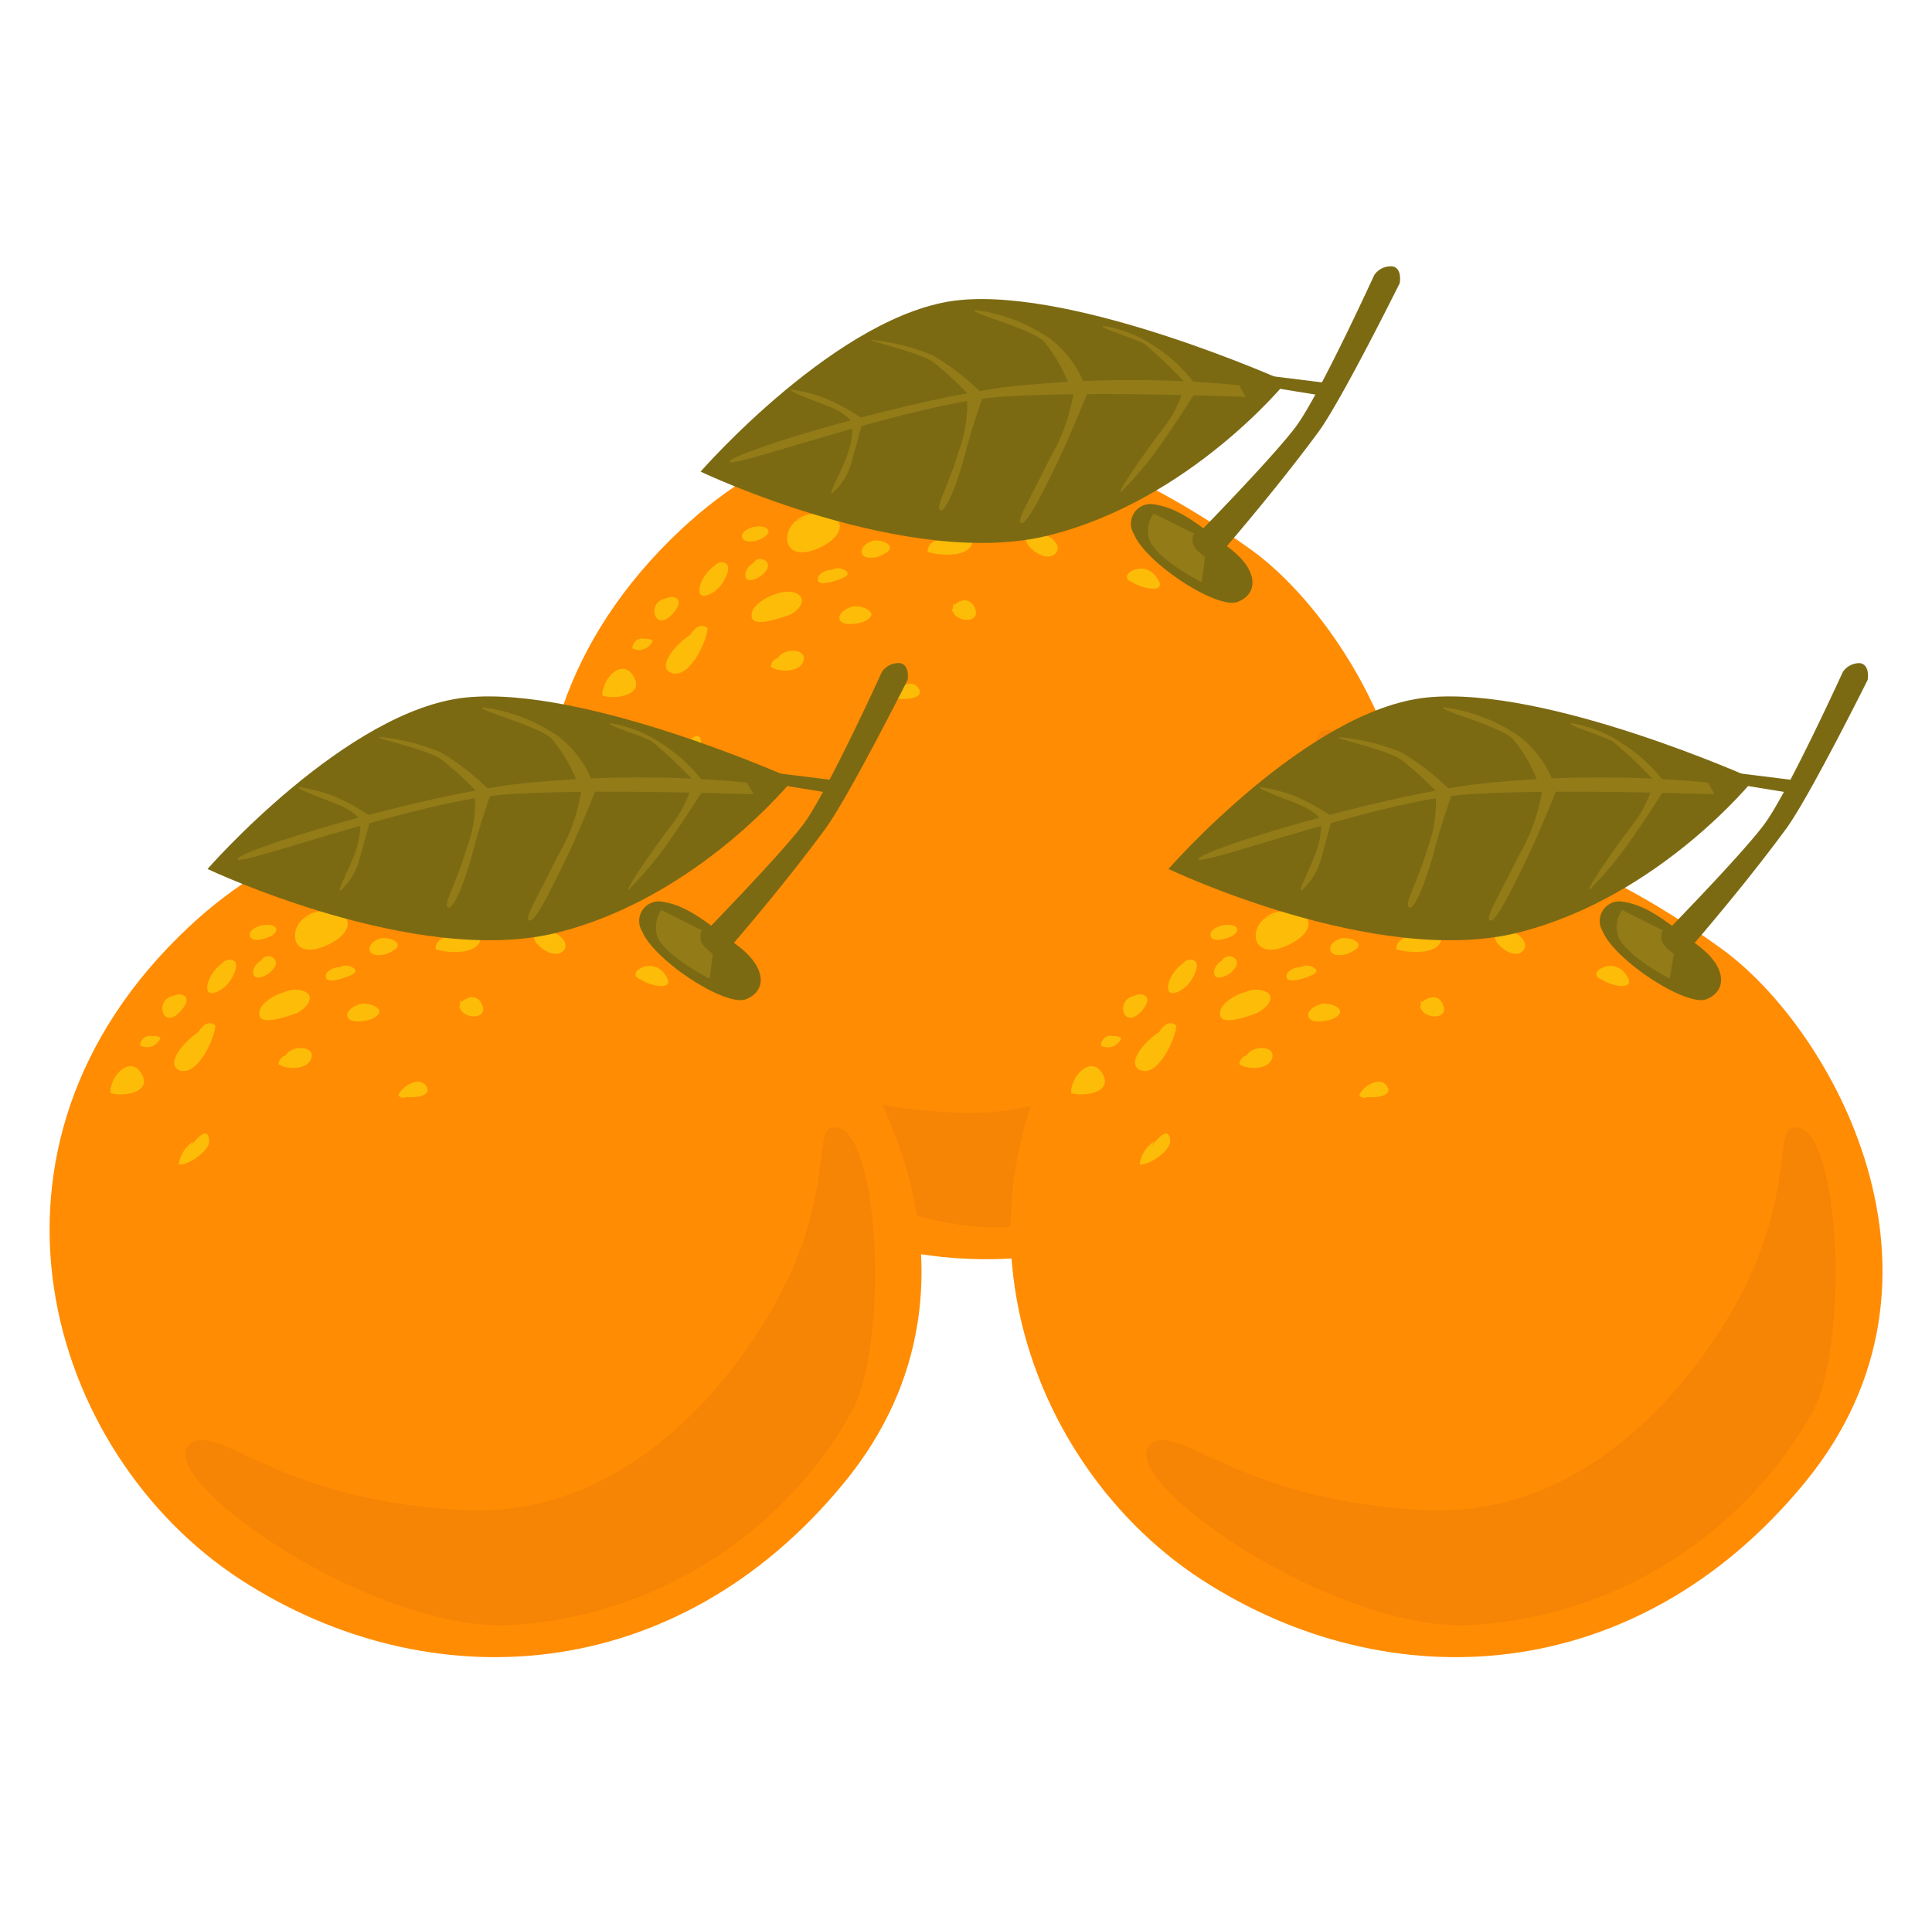 <svg id="Layer_1" data-name="Layer 1" xmlns="http://www.w3.org/2000/svg" viewBox="0 0 105.29 104.84"><defs><style>.cls-1{fill:#ff8c03;}.cls-2{fill:#fcbc08;}.cls-3{fill:#f28106;opacity:0.7;}.cls-4{fill:#7c6a13;}.cls-5{fill:#937b18;}</style></defs><title>orange3</title><path class="cls-1" d="M68.23,30C74.18,34.33,82,48,72.8,59.17S50.11,71,40,64.45C29.38,57.6,24.31,40.86,37.11,28.87,47.37,19.27,59.24,23.52,68.23,30Z"/><path class="cls-2" d="M43.32,28.42h0Z"/><path class="cls-2" d="M44.7,29.84c.7-.33,1.48-1,.82-1.66s-1.55.08-2.18.24C42.48,29.2,42.84,30.73,44.7,29.84Z"/><path class="cls-2" d="M43.35,28.41,44.41,28A1.7,1.7,0,0,0,43.35,28.41Z"/><path class="cls-2" d="M41.44,31.41c.27-.18.62-.58.27-.85a.44.44,0,0,0-.66.14.84.84,0,0,0-.43.56C40.56,31.83,41.17,31.61,41.44,31.41Z"/><path class="cls-2" d="M46,31.06a.68.68,0,0,0-.65,0c-.31,0-.7.17-.77.42a.3.3,0,0,0,0,.16l-.09.06.09-.06c.08.29.77.08,1,0S46.54,31.35,46,31.06Z"/><path class="cls-2" d="M44.48,31.72l0,0Z"/><path class="cls-2" d="M47.47,29.52c-.3.09-.64.42-.47.71s.88.17,1.13,0C49.13,29.72,47.84,29.3,47.47,29.52Z"/><path class="cls-2" d="M48.72,27.71c-.21,0-.58-.12-.74.06a.26.26,0,0,0,0,.34c0,.21.36.39.5.46.3.15,1.82.64,1.93.13S49.09,27.76,48.72,27.71Z"/><path class="cls-2" d="M47.06,26.69c.31.17,1.43.12,1.54-.32s-.61-.54-.9-.5a1.07,1.07,0,0,0-.48.27C46.92,26.28,46.7,26.5,47.06,26.69Z"/><path class="cls-2" d="M41.64,29.29c.58-.42,0-.66-.44-.58h0c-.26,0-.92.28-.74.63S41.42,29.45,41.64,29.29Z"/><path class="cls-2" d="M39.21,32c.22-.24.88-1.31.12-1.35a.52.52,0,0,0-.4.2,2.13,2.13,0,0,0-.76,1C37.87,32.88,38.83,32.43,39.21,32Z"/><path class="cls-2" d="M43.3,32.3a1.57,1.57,0,0,0-1,.08c-.56.16-1.22.6-1.32,1-.25,1,1.56.29,2,.16C43.49,33.35,44.14,32.61,43.3,32.3Z"/><path class="cls-2" d="M46.34,33.1c-.29.1-.6.34-.6.57,0,.51,1,.35,1.34.22C48.19,33.37,46.74,32.88,46.34,33.1Z"/><path class="cls-2" d="M53.49,27.45a.5.5,0,0,0-.5.2,1.4,1.4,0,0,0,2.09,0A1.18,1.18,0,0,0,53.49,27.45Z"/><path class="cls-2" d="M50.55,30.08c.62.22,2.32.33,2.45-.54a1.5,1.5,0,0,0-1.36-.16C51.11,29.36,50.55,29.53,50.55,30.08Z"/><path class="cls-2" d="M51.77,25.57a.91.91,0,0,0-1.24-.13.61.61,0,0,0-.3.36A1.2,1.2,0,0,0,51.77,25.57Z"/><path class="cls-2" d="M56.38,29.16c-1.25,0,.36,1.58,1.06,1.08S56.88,28.84,56.38,29.16Z"/><path class="cls-2" d="M38.56,34.24c-.38-.3-.71,0-.93.36-.84.52-1.85,1.77-1.05,2.08C37.58,37.05,38.54,34.92,38.56,34.24Z"/><path class="cls-2" d="M36.26,32.63c-1.08.2-.56,2,.46.76C37.36,32.64,36.71,32.4,36.26,32.63Z"/><path class="cls-2" d="M42.39,35.87a.54.54,0,0,0-.39.48c.4.29,1.47.31,1.74-.21C44.14,35.36,42.75,35.26,42.39,35.87Z"/><path class="cls-2" d="M52,33l-.06-.08a.63.63,0,0,0,0,.22c-.07.1-.07.19,0,.22.22.58,1.46.6,1.22-.13S52.24,32.69,52,33Z"/><path class="cls-2" d="M63,31.43c-.73-1-2.23,0-1.29.31C62.31,32.13,63.76,32.39,63,31.43Z"/><path class="cls-2" d="M37.21,40.82l.15-.26a1.79,1.79,0,0,0-.8,1.24c.43.12,1.7-.72,1.66-1.27C38.17,39.7,37.58,40.29,37.21,40.82Z"/><path class="cls-2" d="M48.53,38a.3.3,0,0,0,.42.09c.53.07,1.49-.06,1.08-.61S48.68,37.61,48.53,38Z"/><path class="cls-2" d="M32.9,37.49a.87.87,0,0,0-.07.43c.64.22,2.27,0,1.73-1S33.08,36.75,32.9,37.49Z"/><path class="cls-2" d="M35.12,34.82l0,0a.54.54,0,0,0-.66.52.79.79,0,0,0,1.11-.42A.75.75,0,0,0,35.12,34.82Z"/><path class="cls-3" d="M37.22,57c-2.34,1.69,9.59,10.19,17.34,9.89A22.81,22.81,0,0,0,73.31,55.16C75.37,51,74.65,39,72.08,39.84c-.91.3.21,4.35-3.55,10.49C65.23,55.71,59.6,61,52.15,60.66,41.94,60.17,38.77,55.91,37.22,57Z"/><path class="cls-4" d="M62.8,27.48a1.07,1.07,0,0,0-1,1.64c.64,1.57,4.53,4.12,5.65,3.69s1.17-1.71-.46-2.94S64.29,27.67,62.8,27.48Z"/><path class="cls-4" d="M64.82,29.58s4.51-4.59,5.8-6.32S74.89,15,74.89,15a1.09,1.09,0,0,1,1-.48c.55.11.39.92.39.92s-3.14,6.33-4.41,8.08c-2.6,3.54-6,7.4-6,7.4Z"/><path class="cls-4" d="M72.69,20.93c-.28-.05-7.44-.92-7.44-.92l-.27.42,3.69.59,3.7.6Z"/><path class="cls-4" d="M57.18,29.18c-7.68,1.93-19-3.47-19-3.47s7.59-8.7,14.1-9.35,17.82,4.45,17.82,4.45S64.89,27.25,57.18,29.18Z"/><path class="cls-5" d="M62.87,28a1.58,1.58,0,0,0-.18,1.55c.56,1.06,2.8,2.19,2.8,2.19l.18-1.39s-.6-.4-.66-.74a.77.77,0,0,1,.06-.53Z"/><path class="cls-5" d="M67.53,21a61.38,61.38,0,0,0-12.88.12c-6,.85-15,3.66-14.89,4.05S49.63,22,54.45,21.64s13.44,0,13.44,0Z"/><path class="cls-5" d="M64.51,21.21a6.72,6.72,0,0,1-1.25,2.31c-1.09,1.46-2.39,3.35-2.17,3.3a19.86,19.86,0,0,0,2.5-3.07c.71-1,1.63-2.49,1.63-2.49Z"/><path class="cls-5" d="M58.53,21.26A10.18,10.18,0,0,1,57.21,25c-1.32,2.67-1.85,3.45-1.53,3.51s1.32-2,2-3.42,1.69-3.93,1.69-3.93Z"/><path class="cls-5" d="M52.71,21.8a7.29,7.29,0,0,1-.46,2.79c-.59,2-1.31,3.08-1,3.22s1-1.7,1.36-3.12,1-3.19,1-3.19Z"/><path class="cls-5" d="M46.45,23.25a4.41,4.41,0,0,1-.31,1.65c-.37,1-1,2-.78,2a3.51,3.51,0,0,0,1.07-1.8c.26-.91.55-2,.55-2Z"/><path class="cls-5" d="M65.22,21.06A8.47,8.47,0,0,0,63,18.93a6.92,6.92,0,0,0-2.91-1.17c-.15.14,1.66.64,2.3,1A24.12,24.12,0,0,1,64.71,21Z"/><path class="cls-5" d="M59.07,20.88a5.7,5.7,0,0,0-1.84-2.41,9.21,9.21,0,0,0-4.1-1.57c-.39.13,3,1,3.75,1.7A8.31,8.31,0,0,1,58.27,21Z"/><path class="cls-5" d="M53.57,21.5a13.39,13.39,0,0,0-2.76-2.14,11.74,11.74,0,0,0-3.32-.83c-.39,0,2.55.64,3.37,1.21a17.67,17.67,0,0,1,2.08,1.94Z"/><path class="cls-5" d="M46.44,23.08s-.09-.48-1.46-1-2.12-.84-1.82-.84a8.68,8.68,0,0,1,1.81.47,11.39,11.39,0,0,1,2.14,1.19Z"/><path class="cls-1" d="M41.41,51.69C47.36,56,55.2,69.62,46,80.83S23.29,92.7,13.13,86.12C2.56,79.26-2.51,62.52,10.29,50.53,20.55,40.93,32.43,45.18,41.41,51.69Z"/><path class="cls-2" d="M16.5,50.09h0Z"/><path class="cls-2" d="M17.88,51.5c.7-.33,1.48-1,.82-1.66s-1.55.08-2.18.24C15.66,50.86,16,52.39,17.88,51.5Z"/><path class="cls-2" d="M16.53,50.07l1.06-.4A1.64,1.64,0,0,0,16.53,50.07Z"/><path class="cls-2" d="M14.62,53.08c.27-.19.62-.59.28-.86a.45.45,0,0,0-.67.14.84.84,0,0,0-.43.56C13.74,53.5,14.35,53.27,14.62,53.08Z"/><path class="cls-2" d="M19.18,52.72a.68.68,0,0,0-.65,0c-.31,0-.7.17-.77.42a.3.3,0,0,0,0,.16l-.09.06.09-.06c.09.29.77.08,1,0S19.72,53,19.18,52.72Z"/><path class="cls-2" d="M17.66,53.38l0,0Z"/><path class="cls-2" d="M20.65,51.18c-.3.09-.64.42-.47.71s.88.18,1.13,0C22.31,51.38,21,51,20.65,51.18Z"/><path class="cls-2" d="M21.9,49.37c-.21,0-.58-.12-.74.06a.29.29,0,0,0,0,.35c0,.2.36.39.5.46.3.14,1.83.63,1.93.12S22.27,49.42,21.9,49.37Z"/><path class="cls-2" d="M20.24,48.35c.31.17,1.43.13,1.54-.32s-.61-.54-.9-.5a1.07,1.07,0,0,0-.48.27C20.1,47.94,19.88,48.16,20.24,48.35Z"/><path class="cls-2" d="M14.82,51c.58-.42,0-.66-.44-.57h0c-.26,0-.92.28-.74.64S14.6,51.11,14.82,51Z"/><path class="cls-2" d="M12.39,53.66c.22-.24.88-1.31.12-1.35a.52.52,0,0,0-.4.2,2.13,2.13,0,0,0-.76,1C11.05,54.54,12,54.09,12.39,53.66Z"/><path class="cls-2" d="M16.48,54a1.48,1.48,0,0,0-1,.09c-.57.15-1.23.59-1.33,1-.25,1,1.56.28,2,.15C16.67,55,17.32,54.28,16.48,54Z"/><path class="cls-2" d="M19.52,54.77c-.29.09-.6.33-.6.56,0,.51,1,.35,1.34.22C21.38,55,19.92,54.54,19.52,54.77Z"/><path class="cls-2" d="M26.67,49.11a.5.5,0,0,0-.49.2,1.39,1.39,0,0,0,2.08,0A1.18,1.18,0,0,0,26.67,49.11Z"/><path class="cls-2" d="M23.73,51.74c.62.22,2.32.33,2.45-.54A1.53,1.53,0,0,0,24.82,51C24.3,51,23.74,51.2,23.73,51.74Z"/><path class="cls-2" d="M25,47.23a.9.9,0,0,0-1.24-.12.56.56,0,0,0-.3.35A1.19,1.19,0,0,0,25,47.23Z"/><path class="cls-2" d="M29.56,50.82c-1.25,0,.36,1.58,1.06,1.08S30.06,50.5,29.56,50.82Z"/><path class="cls-2" d="M11.74,55.9c-.38-.3-.71,0-.93.36C10,56.79,9,58,9.76,58.34,10.76,58.72,11.72,56.58,11.74,55.9Z"/><path class="cls-2" d="M9.44,54.29c-1.07.2-.56,2,.46.76C10.54,54.3,9.89,54.06,9.44,54.29Z"/><path class="cls-2" d="M15.57,57.53a.55.55,0,0,0-.39.48c.4.29,1.47.31,1.74-.21C17.32,57,15.93,56.92,15.57,57.53Z"/><path class="cls-2" d="M25.14,54.63l-.06-.09a.63.63,0,0,0,0,.22c-.06.1-.07.19,0,.22.22.58,1.46.6,1.22-.13S25.43,54.35,25.14,54.63Z"/><path class="cls-2" d="M36.22,53.09c-.73-1-2.23,0-1.29.31C35.49,53.79,36.94,54.05,36.22,53.09Z"/><path class="cls-2" d="M10.39,62.48l.15-.26a1.81,1.81,0,0,0-.8,1.25c.43.11,1.7-.72,1.66-1.28C11.35,61.36,10.76,62,10.39,62.48Z"/><path class="cls-2" d="M21.71,59.7a.31.31,0,0,0,.42.1c.53.06,1.49-.07,1.08-.62S21.86,59.27,21.71,59.7Z"/><path class="cls-2" d="M6.08,59.15a.77.77,0,0,0-.06.43c.63.22,2.26,0,1.72-1S6.27,58.41,6.08,59.15Z"/><path class="cls-2" d="M8.3,56.48h0a.53.53,0,0,0-.66.51.79.79,0,0,0,1.11-.42A.75.75,0,0,0,8.3,56.48Z"/><path class="cls-3" d="M10.4,78.69C8.06,80.38,20,88.88,27.74,88.59A22.84,22.84,0,0,0,46.49,76.82c2.06-4.21,1.34-16.15-1.23-15.32-.91.3.21,4.35-3.55,10.49-3.3,5.39-8.93,10.7-16.38,10.33C15.12,81.83,12,77.57,10.4,78.69Z"/><path class="cls-4" d="M36,49.14a1.07,1.07,0,0,0-1,1.64c.65,1.57,4.53,4.12,5.65,3.69s1.17-1.71-.46-2.93S37.47,49.33,36,49.14Z"/><path class="cls-4" d="M38,51.24s4.5-4.59,5.79-6.32,4.27-8.29,4.27-8.29a1.09,1.09,0,0,1,1-.48c.55.11.4.92.4.92S46.27,43.4,45,45.15c-2.59,3.54-6,7.4-6,7.4Z"/><path class="cls-4" d="M45.87,42.59c-.27-.05-7.44-.92-7.44-.92l-.27.42,3.69.59,3.7.6Z"/><path class="cls-4" d="M30.37,50.84c-7.69,1.93-19.06-3.47-19.06-3.47s7.59-8.7,14.1-9.35,17.82,4.45,17.82,4.45S38.08,48.91,30.37,50.84Z"/><path class="cls-5" d="M36.05,49.61a1.58,1.58,0,0,0-.18,1.55c.56,1.06,2.8,2.19,2.8,2.19L38.85,52s-.6-.41-.66-.75a.77.77,0,0,1,.06-.53Z"/><path class="cls-5" d="M40.71,42.66a61.38,61.38,0,0,0-12.88.12c-6,.85-15,3.66-14.89,4.06s9.87-3.22,14.69-3.54,13.44,0,13.44,0Z"/><path class="cls-5" d="M37.69,42.88a6.75,6.75,0,0,1-1.25,2.3c-1.09,1.47-2.39,3.35-2.17,3.31a20.07,20.07,0,0,0,2.5-3.08c.71-1,1.63-2.48,1.63-2.48Z"/><path class="cls-5" d="M31.71,42.92a10.25,10.25,0,0,1-1.32,3.76c-1.32,2.66-1.85,3.44-1.52,3.5s1.31-2,2-3.42,1.69-3.93,1.69-3.93Z"/><path class="cls-5" d="M25.89,43.46a7,7,0,0,1-.46,2.79c-.59,2-1.31,3.08-1,3.22s1-1.7,1.36-3.12,1-3.19,1-3.19Z"/><path class="cls-5" d="M19.64,44.91a4.58,4.58,0,0,1-.32,1.65c-.37,1-.95,2-.77,2a3.59,3.59,0,0,0,1.06-1.8c.26-.91.55-2,.55-2Z"/><path class="cls-5" d="M38.4,42.72a8.65,8.65,0,0,0-2.26-2.13,6.92,6.92,0,0,0-2.91-1.17c-.15.14,1.66.64,2.3,1a23.94,23.94,0,0,1,2.36,2.24Z"/><path class="cls-5" d="M32.25,42.54a5.7,5.7,0,0,0-1.84-2.41,9.33,9.33,0,0,0-4.1-1.57c-.39.13,3,1,3.75,1.7a8.31,8.31,0,0,1,1.39,2.36Z"/><path class="cls-5" d="M26.75,43.16A13.39,13.39,0,0,0,24,41a11.77,11.77,0,0,0-3.31-.83c-.4.06,2.54.65,3.36,1.22a17.9,17.9,0,0,1,2.08,1.93Z"/><path class="cls-5" d="M19.63,44.75s-.1-.48-1.47-1-2.12-.83-1.82-.84a9.41,9.41,0,0,1,1.81.47,11.39,11.39,0,0,1,2.14,1.19Z"/><path class="cls-1" d="M93.78,51.69c6,4.3,13.78,17.93,4.57,29.14S75.66,92.7,65.5,86.12c-10.58-6.86-15.64-23.6-2.84-35.59C72.92,40.93,84.79,45.18,93.78,51.69Z"/><path class="cls-2" d="M68.86,50.09h0Z"/><path class="cls-2" d="M70.24,51.5c.7-.33,1.48-1,.83-1.66s-1.55.08-2.18.24C68,50.86,68.38,52.39,70.24,51.5Z"/><path class="cls-2" d="M68.89,50.07l1.07-.4A1.67,1.67,0,0,0,68.89,50.07Z"/><path class="cls-2" d="M67,53.08c.26-.19.62-.59.27-.86a.45.45,0,0,0-.67.14.84.84,0,0,0-.43.56C66.1,53.5,66.71,53.27,67,53.08Z"/><path class="cls-2" d="M71.55,52.72a.7.7,0,0,0-.66,0c-.31,0-.7.17-.77.42a.3.3,0,0,0,0,.16l-.09.06.1-.06c.08.29.76.08,1,0S72.08,53,71.55,52.72Z"/><path class="cls-2" d="M70,53.38l0,0Z"/><path class="cls-2" d="M73,51.18c-.3.09-.64.42-.46.71s.87.18,1.12,0C74.67,51.38,73.38,51,73,51.18Z"/><path class="cls-2" d="M74.26,49.37c-.2,0-.58-.12-.74.06a.29.29,0,0,0,0,.35c0,.2.36.39.5.46.3.14,1.83.63,1.94.12S74.64,49.42,74.26,49.37Z"/><path class="cls-2" d="M72.6,48.35c.32.17,1.43.13,1.54-.32s-.6-.54-.89-.5a1.1,1.1,0,0,0-.49.27C72.47,47.94,72.24,48.16,72.6,48.35Z"/><path class="cls-2" d="M67.19,51c.58-.42,0-.66-.45-.57h0c-.27,0-.92.28-.75.64S67,51.11,67.19,51Z"/><path class="cls-2" d="M64.75,53.66c.22-.24.88-1.31.12-1.35a.5.5,0,0,0-.39.2,2.09,2.09,0,0,0-.77,1C63.42,54.54,64.38,54.09,64.75,53.66Z"/><path class="cls-2" d="M68.84,54a1.48,1.48,0,0,0-1,.09c-.57.15-1.23.59-1.33,1-.25,1,1.57.28,1.95.15C69,55,69.69,54.28,68.84,54Z"/><path class="cls-2" d="M71.88,54.77c-.28.09-.6.33-.59.56,0,.51,1,.35,1.33.22C73.74,55,72.28,54.54,71.88,54.77Z"/><path class="cls-2" d="M79,49.11a.5.5,0,0,0-.5.2,1.39,1.39,0,0,0,2.08,0A1.17,1.17,0,0,0,79,49.11Z"/><path class="cls-2" d="M76.09,51.74c.63.22,2.32.33,2.46-.54A1.54,1.54,0,0,0,77.19,51C76.66,51,76.1,51.2,76.09,51.74Z"/><path class="cls-2" d="M77.32,47.23a.91.91,0,0,0-1.25-.12.52.52,0,0,0-.29.35A1.19,1.19,0,0,0,77.32,47.23Z"/><path class="cls-2" d="M81.93,50.82c-1.25,0,.36,1.58,1,1.08S82.42,50.5,81.93,50.82Z"/><path class="cls-2" d="M64.11,55.9c-.39-.3-.72,0-.94.36-.84.53-1.84,1.77-1,2.08C63.12,58.72,64.09,56.58,64.11,55.9Z"/><path class="cls-2" d="M61.81,54.29c-1.08.2-.57,2,.46.76C62.9,54.3,62.25,54.06,61.81,54.29Z"/><path class="cls-2" d="M67.94,57.53a.56.56,0,0,0-.4.48c.41.29,1.48.31,1.74-.21C69.68,57,68.29,56.92,67.94,57.53Z"/><path class="cls-2" d="M77.5,54.63l-.06-.09a1,1,0,0,0,0,.22c-.06.1-.06.19,0,.22.23.58,1.46.6,1.23-.13S77.79,54.35,77.5,54.63Z"/><path class="cls-2" d="M88.59,53.09c-.73-1-2.24,0-1.29.31C87.85,53.79,89.3,54.05,88.59,53.09Z"/><path class="cls-2" d="M62.76,62.48l.14-.26a1.77,1.77,0,0,0-.79,1.25c.43.11,1.69-.72,1.66-1.28C63.72,61.36,63.13,62,62.76,62.48Z"/><path class="cls-2" d="M74.08,59.7a.31.31,0,0,0,.42.1c.52.06,1.48-.07,1.07-.62S74.22,59.27,74.08,59.7Z"/><path class="cls-2" d="M58.44,59.15a.87.87,0,0,0-.06.43c.64.22,2.26,0,1.73-1S58.63,58.41,58.44,59.15Z"/><path class="cls-2" d="M60.67,56.48h0A.53.53,0,0,0,60,57a.79.79,0,0,0,1.11-.42A.73.73,0,0,0,60.67,56.48Z"/><path class="cls-3" d="M62.77,78.69c-2.34,1.69,9.58,10.19,17.33,9.9A22.86,22.86,0,0,0,98.86,76.82c2-4.21,1.33-16.15-1.23-15.32-.92.3.2,4.35-3.55,10.49-3.3,5.39-8.93,10.7-16.39,10.33C67.49,81.83,64.32,77.57,62.77,78.69Z"/><path class="cls-4" d="M88.35,49.14a1.07,1.07,0,0,0-1,1.64C88,52.35,91.91,54.9,93,54.47s1.17-1.71-.46-2.93S89.83,49.33,88.35,49.14Z"/><path class="cls-4" d="M90.37,51.24s4.51-4.59,5.79-6.32,4.27-8.29,4.27-8.29a1.09,1.09,0,0,1,.95-.48c.56.11.4.92.4.92s-3.15,6.33-4.42,8.08c-2.59,3.54-6,7.4-6,7.4Z"/><path class="cls-4" d="M98.23,42.59c-.27-.05-7.44-.92-7.44-.92l-.27.42,3.7.59,3.69.6Z"/><path class="cls-4" d="M82.73,50.84C75,52.77,63.68,47.37,63.68,47.37s7.59-8.7,14.1-9.35,17.81,4.45,17.81,4.45S90.44,48.91,82.73,50.84Z"/><path class="cls-5" d="M88.41,49.61a1.57,1.57,0,0,0-.17,1.55C88.8,52.22,91,53.35,91,53.35L91.22,52s-.6-.41-.66-.75a.77.77,0,0,1,.06-.53Z"/><path class="cls-5" d="M93.08,42.66a61.46,61.46,0,0,0-12.89.12c-6,.85-15,3.66-14.88,4.06S75.17,43.62,80,43.3s13.44,0,13.44,0Z"/><path class="cls-5" d="M90.05,42.88a6.51,6.51,0,0,1-1.25,2.3c-1.09,1.47-2.38,3.35-2.16,3.31a20.7,20.7,0,0,0,2.5-3.08c.71-1,1.62-2.48,1.62-2.48Z"/><path class="cls-5" d="M84.07,42.92a10.25,10.25,0,0,1-1.32,3.76c-1.32,2.66-1.85,3.44-1.52,3.5s1.31-2,2-3.42,1.69-3.93,1.69-3.93Z"/><path class="cls-5" d="M78.25,43.46a7.1,7.1,0,0,1-.45,2.79c-.6,2-1.32,3.08-1,3.22s1-1.7,1.37-3.12,1-3.19,1-3.19Z"/><path class="cls-5" d="M72,44.91a4.32,4.32,0,0,1-.32,1.65c-.37,1-.94,2-.77,2A3.58,3.58,0,0,0,72,46.78c.26-.91.55-2,.55-2Z"/><path class="cls-5" d="M90.76,42.72a8.46,8.46,0,0,0-2.26-2.13,6.89,6.89,0,0,0-2.9-1.17c-.16.14,1.65.64,2.29,1a23.94,23.94,0,0,1,2.36,2.24Z"/><path class="cls-5" d="M84.61,42.54a5.63,5.63,0,0,0-1.83-2.41,9.33,9.33,0,0,0-4.1-1.57c-.39.13,3,1,3.75,1.7a8.19,8.19,0,0,1,1.38,2.36Z"/><path class="cls-5" d="M79.11,43.16A13.1,13.1,0,0,0,76.35,41,11.77,11.77,0,0,0,73,40.19c-.39.06,2.54.65,3.36,1.22a17.43,17.43,0,0,1,2.09,1.93Z"/><path class="cls-5" d="M72,44.75s-.1-.48-1.46-1-2.12-.83-1.83-.84a9.63,9.63,0,0,1,1.82.47,11.75,11.75,0,0,1,2.14,1.19Z"/></svg>